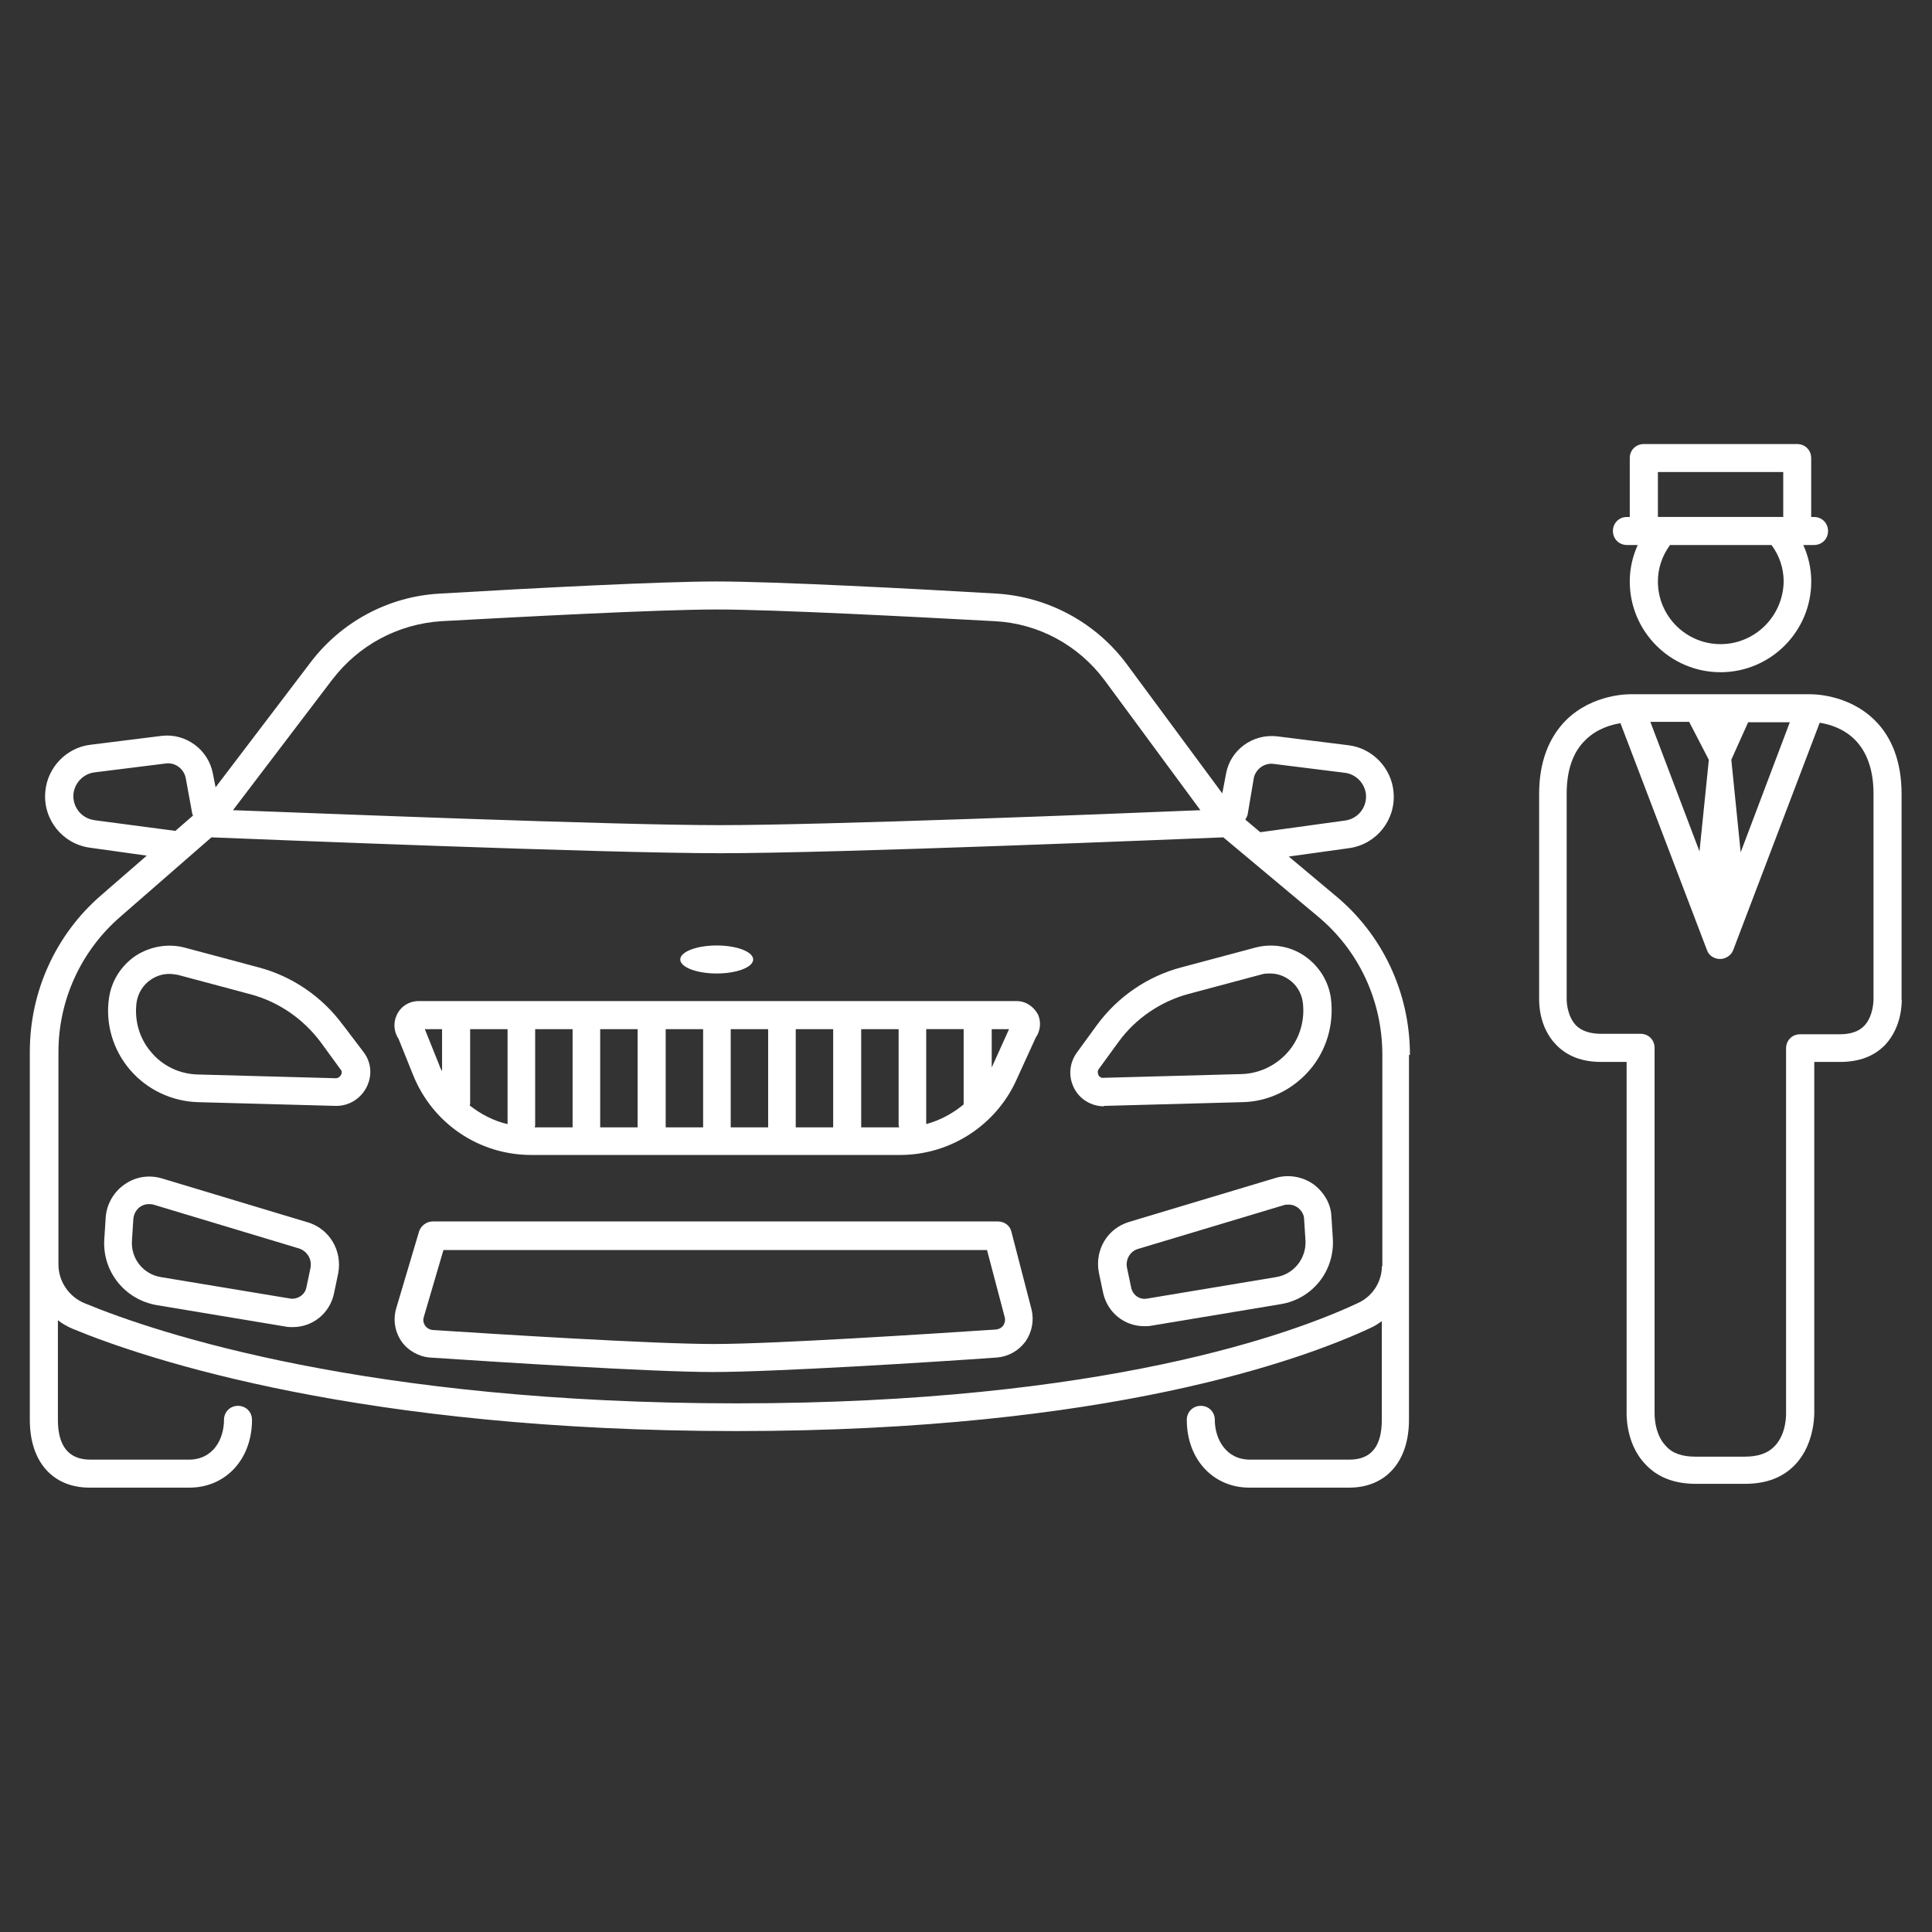 <!-- Generated by IcoMoon.io -->
<svg version="1.1" xmlns="http://www.w3.org/2000/svg" width="32" height="32" viewBox="0 0 32 32">
<rect x="0" y="0" width="32" height="32" fill="#333333" stroke="none"/>
<title>transfer-02</title>
<path fill="#fff" d="M31.496 16.558v-3.409c0-0.519-0.155-0.938-0.449-1.224-0.442-0.434-1.038-0.426-1.061-0.426h-2.983c-0.023 0-0.62-0.008-1.061 0.426-0.294 0.294-0.449 0.705-0.449 1.224v3.401c0 0.047-0.008 0.457 0.279 0.752 0.186 0.194 0.434 0.287 0.752 0.287h0.418v5.772c0 0.023-0.031 0.535 0.31 0.891 0.201 0.217 0.48 0.325 0.837 0.325h0.814c0.356 0 0.635-0.108 0.837-0.325 0.333-0.356 0.31-0.876 0.31-0.883v-5.78h0.426c0.318 0 0.566-0.093 0.752-0.287 0.279-0.302 0.271-0.705 0.271-0.744zM28.304 12.583l-0.155 1.519-0.814-2.146h0.643l0.325 0.628zM28.831 14.117l-0.155-1.534 0.279-0.62h0.69l-0.814 2.154zM30.884 16.984c-0.093 0.101-0.232 0.147-0.418 0.147h-0.651c-0.132 0-0.232 0.101-0.232 0.232v6.036c0 0 0.015 0.341-0.186 0.55-0.116 0.124-0.279 0.178-0.504 0.178h-0.806c-0.225 0-0.387-0.054-0.496-0.178-0.201-0.209-0.186-0.55-0.186-0.566v-6.028c0-0.132-0.101-0.232-0.232-0.232h-0.651c-0.186 0-0.325-0.047-0.418-0.139-0.155-0.163-0.155-0.418-0.155-0.426v-3.409c0-0.387 0.101-0.69 0.31-0.891 0.186-0.186 0.426-0.256 0.581-0.279l1.433 3.758c0.031 0.093 0.124 0.147 0.217 0.147s0.186-0.062 0.217-0.147l1.433-3.766c0.155 0.023 0.395 0.093 0.581 0.279 0.201 0.201 0.31 0.504 0.31 0.891v3.417c0 0.008 0 0.263-0.147 0.426z"></path>
<path fill="#fff" d="M26.948 9.027h0.178c-0.085 0.186-0.132 0.395-0.132 0.604 0 0.829 0.674 1.503 1.503 1.503s1.503-0.674 1.503-1.503c0-0.209-0.047-0.418-0.132-0.604h0.178c0.132 0 0.232-0.101 0.232-0.232s-0.101-0.232-0.232-0.232h-0.047v-0.976c0-0.132-0.101-0.232-0.232-0.232h-2.541c-0.132 0-0.232 0.101-0.232 0.232v0.976h-0.047c-0.132 0-0.232 0.101-0.232 0.232s0.101 0.232 0.232 0.232zM28.498 10.669c-0.573 0-1.038-0.465-1.038-1.038 0-0.217 0.070-0.426 0.201-0.604h1.681c0.132 0.178 0.201 0.387 0.201 0.604-0.008 0.573-0.473 1.038-1.046 1.038zM27.46 7.818h2.076v0.744h-2.076v-0.744z"></path>
<path fill="#fff" d="M23.353 17.472c0-1.023-0.449-1.991-1.24-2.642l-0.767-0.643 1-0.139c0.449-0.062 0.775-0.465 0.736-0.922-0.031-0.403-0.349-0.736-0.752-0.783l-1.178-0.147c-0.403-0.046-0.775 0.225-0.845 0.62l-0.062 0.325-1.581-2.139c-0.511-0.69-1.302-1.116-2.154-1.17-1.309-0.077-3.649-0.201-4.641-0.201-0.93 0-3.006 0.108-4.587 0.201-0.845 0.046-1.627 0.465-2.138 1.139l-1.573 2.069-0.046-0.232c-0.077-0.395-0.449-0.666-0.845-0.62l-1.178 0.147c-0.403 0.046-0.721 0.38-0.752 0.783-0.039 0.457 0.287 0.86 0.736 0.922l0.945 0.132-0.759 0.659c-0.752 0.651-1.178 1.596-1.178 2.588v6.098c0 0.697 0.38 1.123 0.992 1.123h1.65c0.604 0 1.038-0.473 1.038-1.123 0-0.132-0.101-0.232-0.232-0.232s-0.232 0.101-0.232 0.232c0 0.318-0.178 0.659-0.581 0.659h-1.635c-0.356 0-0.535-0.225-0.535-0.659v-1.65c0.077 0.062 0.163 0.108 0.256 0.147 1.24 0.511 4.796 1.689 10.987 1.689 6.175 0 9.391-1.193 10.491-1.705 0.070-0.031 0.132-0.070 0.194-0.116v1.635c0 0.442-0.178 0.659-0.535 0.659h-1.65c-0.395 0-0.581-0.341-0.581-0.659 0-0.132-0.101-0.232-0.232-0.232s-0.232 0.101-0.232 0.232c0 0.651 0.434 1.123 1.038 1.123h1.65c0.612 0 0.992-0.434 0.992-1.123v-6.044h0.015zM20.765 12.893c0.031-0.155 0.178-0.263 0.333-0.24l1.178 0.147c0.186 0.023 0.333 0.178 0.349 0.364 0.015 0.209-0.132 0.395-0.341 0.426l-1.41 0.194-0.248-0.209c0.015-0.023 0.031-0.054 0.039-0.085l0.101-0.597zM5.509 11.25c0.434-0.566 1.085-0.914 1.798-0.961 1.286-0.070 3.595-0.194 4.564-0.194 0.976 0 3.308 0.124 4.61 0.194 0.721 0.039 1.379 0.395 1.813 0.976l1.588 2.154c-1.464 0.062-6.206 0.248-7.957 0.248 0 0 0 0-0.008 0-1.782 0-6.578-0.194-8.058-0.248l1.65-2.17zM1.557 13.583c-0.209-0.031-0.356-0.217-0.341-0.426 0.016-0.186 0.163-0.341 0.349-0.364l1.178-0.147c0.155-0.023 0.302 0.085 0.333 0.24l0.108 0.589c0 0.015 0.008 0.023 0.015 0.031l-0.294 0.256-1.348-0.178zM22.888 20.974c0 0.256-0.155 0.496-0.387 0.604-1.069 0.504-4.207 1.666-10.29 1.666-6.106 0-9.592-1.154-10.809-1.658-0.263-0.108-0.434-0.364-0.434-0.643v-3.518c0-0.86 0.372-1.674 1.023-2.239l1.511-1.317c0.79 0.031 6.454 0.263 8.43 0.263 0 0 0 0 0.008 0 1.945 0 7.547-0.232 8.322-0.263l1.565 1.309c0.682 0.566 1.069 1.402 1.069 2.293v3.502h-0.008z"></path>
<path fill="#fff" d="M16.837 16.581h-9.902c-0.163 0-0.302 0.093-0.364 0.232-0.062 0.132-0.046 0.279 0.031 0.395l0.24 0.597c0.325 0.806 1.093 1.325 1.96 1.325h6.106c0.829 0 1.588-0.488 1.929-1.247l0.318-0.697c0.077-0.108 0.093-0.256 0.039-0.38-0.070-0.132-0.201-0.225-0.356-0.225zM15.961 18.293c-0.178 0.147-0.387 0.263-0.62 0.325v-1.573h0.62v1.232c0 0.008 0 0.008 0 0.015zM7.787 18.278v-1.232h0.62v1.573c-0.232-0.054-0.442-0.163-0.628-0.31 0-0.008 0.008-0.015 0.008-0.031zM8.864 18.642v-1.596h0.62v1.627h-0.628c0-0.008 0.008-0.023 0.008-0.031zM9.941 17.046h0.62v1.627h-0.62v-1.627zM11.026 17.046h0.62v1.627h-0.62v-1.627zM12.103 17.046h0.62v1.627h-0.62v-1.627zM13.18 17.046h0.62v1.627h-0.62v-1.627zM14.264 17.046h0.62v1.588c0 0.015 0.008 0.023 0.008 0.039h-0.628v-1.627zM7.035 17.046h0.287v0.697c-0.016-0.031-0.039-0.070-0.046-0.101l-0.24-0.597zM16.426 17.681v-0.635h0.287l-0.287 0.635z"></path>
<path fill="#fff" d="M5.679 16.976c-0.341-0.465-0.837-0.806-1.395-0.953l-1.216-0.325c-0.279-0.077-0.581-0.023-0.821 0.132-0.24 0.163-0.403 0.418-0.442 0.705-0.062 0.426 0.070 0.86 0.349 1.185s0.682 0.519 1.116 0.535l2.286 0.062c0.008 0 0.008 0 0.016 0 0.209 0 0.395-0.116 0.496-0.302 0.101-0.194 0.085-0.418-0.046-0.589l-0.341-0.449zM5.648 17.805c-0.008 0.015-0.039 0.054-0.085 0.054l-2.286-0.062c-0.302-0.008-0.581-0.139-0.775-0.372-0.194-0.225-0.279-0.527-0.24-0.821 0.023-0.155 0.108-0.294 0.24-0.38 0.093-0.062 0.194-0.093 0.302-0.093 0.046 0 0.093 0.008 0.139 0.015l1.216 0.325c0.457 0.124 0.86 0.403 1.147 0.783l0.333 0.457c0.031 0.031 0.023 0.070 0.008 0.093z"></path>
<path fill="#fff" d="M18.293 18.317l2.286-0.062c0.434-0.008 0.837-0.209 1.116-0.535s0.403-0.759 0.349-1.185c-0.039-0.287-0.201-0.542-0.442-0.705s-0.542-0.209-0.821-0.132l-1.216 0.325c-0.558 0.147-1.054 0.488-1.395 0.953l-0.333 0.457c-0.124 0.17-0.147 0.395-0.047 0.589 0.093 0.186 0.287 0.302 0.496 0.302-0.008-0.008 0-0.008 0.008-0.008zM18.193 17.805c-0.008-0.023-0.023-0.062 0.008-0.101l0.333-0.457c0.279-0.38 0.69-0.659 1.147-0.783l1.216-0.325c0.047-0.015 0.093-0.015 0.139-0.015 0.108 0 0.209 0.031 0.302 0.093 0.132 0.085 0.217 0.225 0.24 0.38 0.039 0.294-0.047 0.597-0.24 0.821s-0.473 0.364-0.775 0.372l-2.286 0.062c-0.047 0.008-0.077-0.031-0.085-0.047z"></path>
<path fill="#fff" d="M12.475 15.892c0 0.128-0.271 0.232-0.604 0.232s-0.604-0.104-0.604-0.232c0-0.128 0.271-0.232 0.604-0.232s0.604 0.104 0.604 0.232z"></path>
<path fill="#fff" d="M16.752 20.401c-0.023-0.101-0.116-0.17-0.225-0.17h-9.36c-0.101 0-0.194 0.070-0.225 0.163l-0.38 1.278c-0.054 0.186-0.023 0.38 0.085 0.542 0.108 0.155 0.287 0.256 0.473 0.271 1.069 0.070 3.665 0.24 4.688 0.24 1.015 0 3.626-0.163 4.703-0.24 0.186-0.015 0.356-0.108 0.473-0.263 0.108-0.155 0.147-0.349 0.101-0.535l-0.333-1.286zM16.62 21.951c-0.015 0.023-0.054 0.062-0.124 0.070-1.069 0.070-3.665 0.24-4.672 0.24s-3.595-0.163-4.657-0.232c-0.070-0.008-0.108-0.047-0.124-0.070s-0.046-0.077-0.023-0.147l0.325-1.108h9.003l0.294 1.116c0.015 0.054-0.008 0.108-0.023 0.132z"></path>
<path fill="#fff" d="M5.098 20.246l-2.417-0.728c-0.209-0.062-0.434-0.031-0.62 0.101-0.178 0.124-0.294 0.325-0.31 0.542l-0.023 0.356c-0.039 0.535 0.333 1.007 0.868 1.1l2.138 0.356c0.039 0.008 0.077 0.008 0.116 0.008 0.325 0 0.612-0.225 0.682-0.558l0.070-0.333c0.070-0.38-0.147-0.736-0.504-0.845zM5.145 20.99l-0.070 0.333c-0.023 0.124-0.147 0.201-0.263 0.186l-2.146-0.356c-0.294-0.047-0.504-0.31-0.48-0.612l0.023-0.356c0.008-0.077 0.046-0.147 0.108-0.194 0.046-0.031 0.093-0.047 0.147-0.047 0.023 0 0.046 0 0.077 0.008l2.417 0.728c0.132 0.047 0.209 0.178 0.186 0.31z"></path>
<path fill="#fff" d="M21.749 19.611c-0.178-0.124-0.411-0.163-0.62-0.101l-2.425 0.728c-0.364 0.108-0.573 0.465-0.504 0.837l0.070 0.333c0.070 0.333 0.356 0.558 0.682 0.558 0.039 0 0.077 0 0.116-0.008l2.139-0.356c0.535-0.085 0.907-0.558 0.868-1.1l-0.023-0.356c-0.008-0.209-0.124-0.403-0.302-0.535zM21.137 21.153l-2.139 0.356c-0.124 0.023-0.24-0.062-0.263-0.186l-0.070-0.333c-0.023-0.132 0.054-0.263 0.178-0.302l2.425-0.728c0.023-0.008 0.047-0.008 0.077-0.008 0.054 0 0.101 0.015 0.147 0.047 0.062 0.047 0.108 0.116 0.108 0.194l0.023 0.356c0.015 0.294-0.194 0.558-0.488 0.604z"></path>
</svg>
